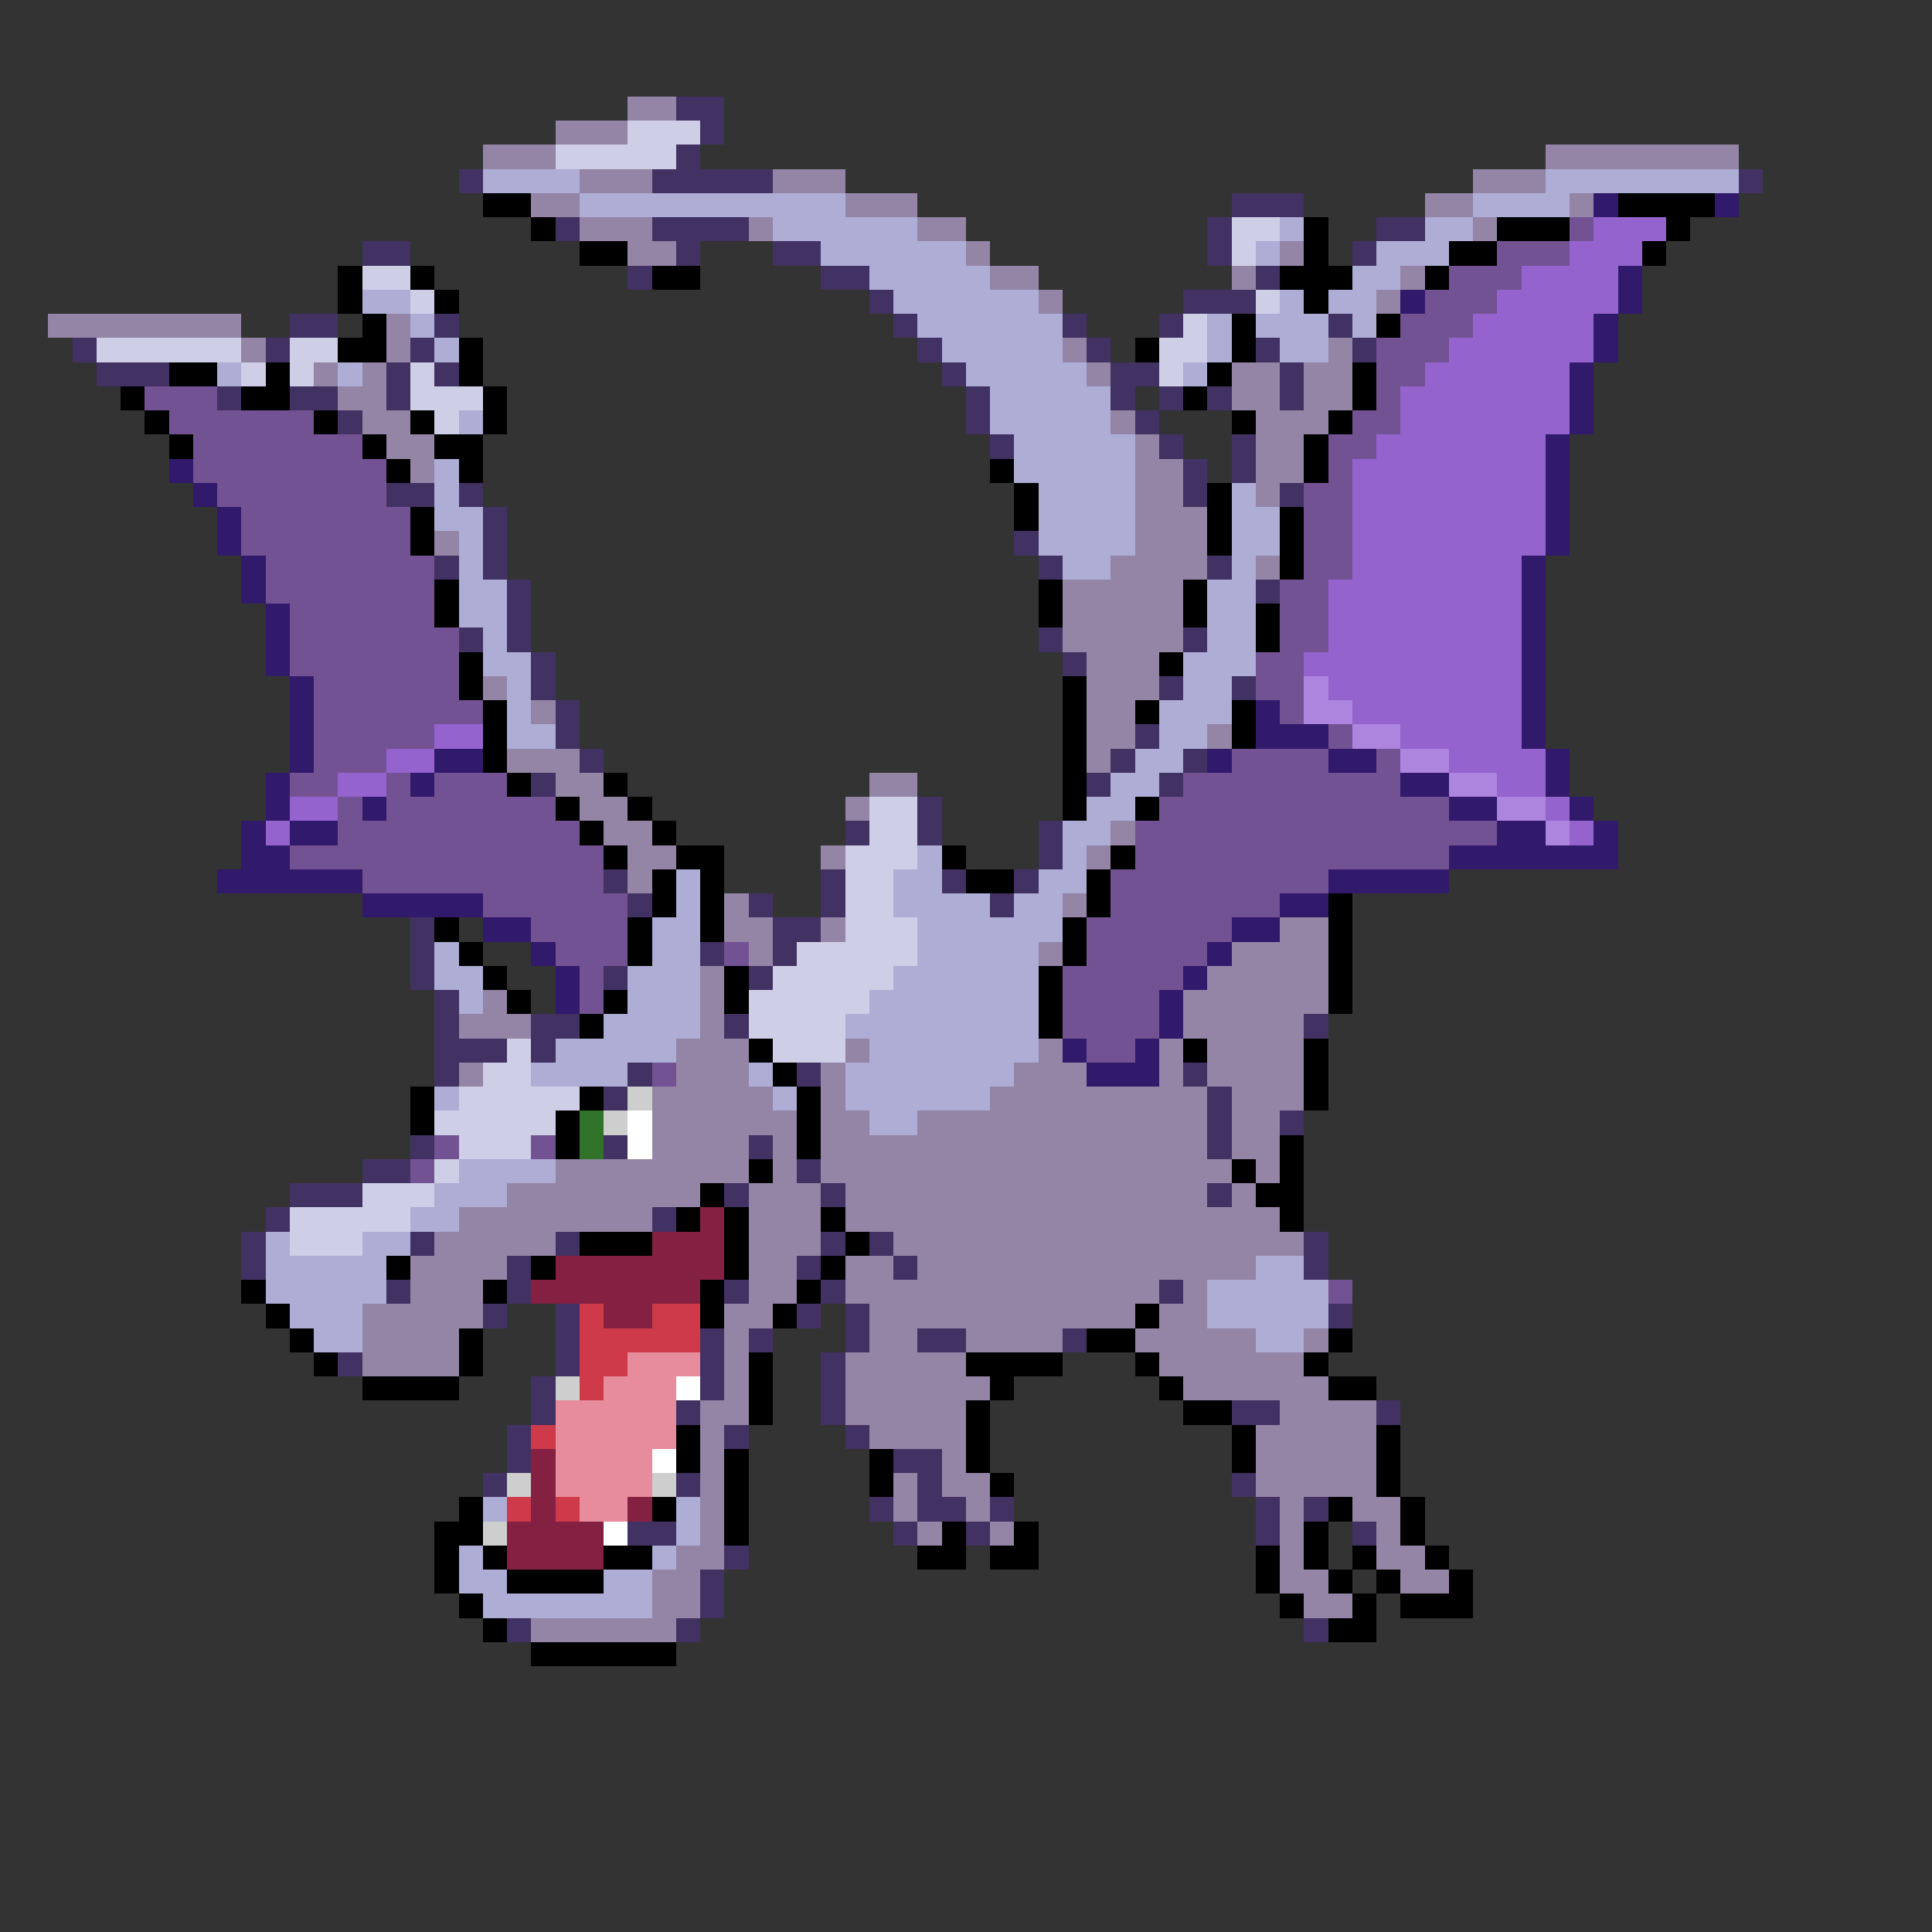 <svg xmlns="http://www.w3.org/2000/svg" viewBox="0 -0.5 80 80" shape-rendering="crispEdges">
<rect x="0" y="-0.5" width="80" height="80" fill="#333333" stroke="none"/>
<path stroke="#9484a5" d="M26 4h2M23 5h3M20 6h3M64 6h8M24 7h3M32 7h3M61 7h3M22 8h2M35 8h3M59 8h2M65 8h1M24 9h3M31 9h1M38 9h2M61 9h1M26 10h2M40 10h1M53 10h1M41 11h2M51 11h1M58 11h1M43 12h1M57 12h1M2 13h8M16 13h1M10 14h1M16 14h1M44 14h1M55 14h1M13 15h1M15 15h1M45 15h1M51 15h2M54 15h2M14 16h2M51 16h2M54 16h2M15 17h2M46 17h1M52 17h3M16 18h2M47 18h1M52 18h2M17 19h1M47 19h2M52 19h2M47 20h2M52 20h1M47 21h3M18 22h1M47 22h3M46 23h4M52 23h1M44 24h5M44 25h5M44 26h5M45 27h3M20 28h1M45 28h3M22 29h1M45 29h2M45 30h2M50 30h1M21 31h3M45 31h1M23 32h2M36 32h2M24 33h2M35 33h1M25 34h2M46 34h1M26 35h2M34 35h1M45 35h1M26 36h1M30 37h1M44 37h1M30 38h2M34 38h1M53 38h2M31 39h1M43 39h1M51 39h4M29 40h1M50 40h5M20 41h1M29 41h1M49 41h6M19 42h3M29 42h1M49 42h5M28 43h3M35 43h1M43 43h1M48 43h1M50 43h4M19 44h1M28 44h3M34 44h1M42 44h3M48 44h1M50 44h4M27 45h5M34 45h1M41 45h9M51 45h3M27 46h6M34 46h2M38 46h12M51 46h2M27 47h4M32 47h1M34 47h16M51 47h2M23 48h8M32 48h1M34 48h17M52 48h1M21 49h8M31 49h3M35 49h15M51 49h1M19 50h8M31 50h3M35 50h18M18 51h5M31 51h3M37 51h17M17 52h4M31 52h2M35 52h2M38 52h14M17 53h3M31 53h2M35 53h13M49 53h1M15 54h5M30 54h2M36 54h11M48 54h2M15 55h4M30 55h1M36 55h2M40 55h4M47 55h5M54 55h1M15 56h4M30 56h1M35 56h5M48 56h6M30 57h1M35 57h6M49 57h6M29 58h2M35 58h5M53 58h4M29 59h1M36 59h4M52 59h5M29 60h1M39 60h1M52 60h5M29 61h1M37 61h1M39 61h2M52 61h5M29 62h1M37 62h1M40 62h1M53 62h1M56 62h2M29 63h1M38 63h1M41 63h1M53 63h1M57 63h1M28 64h2M53 64h1M57 64h2M27 65h2M53 65h2M58 65h2M27 66h2M54 66h2M22 67h6" />
<path stroke="#423163" d="M28 4h2M29 5h1M28 6h1M19 7h1M27 7h5M72 7h1M51 8h3M23 9h1M27 9h4M50 9h1M57 9h2M15 10h2M28 10h1M32 10h2M50 10h1M56 10h1M26 11h1M34 11h2M52 11h1M36 12h1M49 12h3M12 13h2M18 13h1M37 13h1M44 13h1M48 13h1M55 13h1M3 14h1M11 14h1M17 14h1M38 14h1M45 14h1M52 14h1M56 14h1M4 15h3M16 15h1M18 15h1M39 15h1M46 15h2M53 15h1M9 16h1M12 16h2M16 16h1M40 16h1M46 16h1M48 16h1M50 16h1M53 16h1M14 17h1M40 17h1M47 17h1M41 18h1M48 18h1M51 18h1M49 19h1M51 19h1M16 20h2M19 20h1M49 20h1M53 20h1M20 21h1M20 22h1M42 22h1M18 23h1M20 23h1M43 23h1M50 23h1M21 24h1M52 24h1M21 25h1M19 26h1M21 26h1M43 26h1M49 26h1M22 27h1M44 27h1M22 28h1M48 28h1M51 28h1M23 29h1M23 30h1M47 30h1M24 31h1M46 31h1M49 31h1M22 32h1M45 32h1M48 32h1M38 33h1M35 34h1M38 34h1M43 34h1M43 35h1M25 36h1M34 36h1M39 36h1M42 36h1M26 37h1M31 37h1M34 37h1M41 37h1M17 38h1M32 38h2M17 39h1M29 39h1M32 39h1M17 40h1M25 40h1M31 40h1M18 41h1M18 42h1M22 42h2M30 42h1M54 42h1M18 43h3M22 43h1M18 44h1M26 44h1M33 44h1M49 44h1M25 45h1M50 45h1M50 46h1M53 46h1M17 47h1M25 47h1M31 47h1M50 47h1M15 48h2M33 48h1M12 49h3M30 49h1M34 49h1M50 49h1M11 50h1M27 50h1M10 51h1M17 51h1M23 51h1M34 51h1M36 51h1M54 51h1M10 52h1M21 52h1M33 52h1M37 52h1M54 52h1M16 53h1M21 53h1M30 53h1M34 53h1M48 53h1M20 54h1M23 54h1M33 54h1M35 54h1M55 54h1M23 55h1M29 55h1M31 55h1M35 55h1M38 55h2M44 55h1M14 56h1M23 56h1M29 56h1M34 56h1M22 57h1M29 57h1M34 57h1M22 58h1M28 58h1M34 58h1M51 58h2M57 58h1M21 59h1M30 59h1M35 59h1M21 60h1M37 60h2M20 61h1M28 61h1M38 61h1M51 61h1M36 62h1M38 62h2M41 62h1M52 62h1M54 62h1M26 63h2M37 63h1M40 63h1M52 63h1M56 63h1M30 64h1M29 65h1M29 66h1M21 67h1M28 67h1M54 67h1" />
<path stroke="#cecee6" d="M26 5h3M23 6h5M51 9h2M51 10h1M15 11h2M17 12h1M52 12h1M49 13h1M4 14h6M12 14h2M48 14h2M10 15h1M12 15h1M17 15h1M48 15h1M17 16h3M18 17h1M36 33h2M36 34h2M35 35h3M35 36h2M35 37h2M35 38h3M33 39h5M32 40h5M31 41h5M31 42h4M21 43h1M32 43h3M20 44h2M19 45h5M18 46h5M19 47h3M18 48h1M15 49h3M12 50h5M12 51h3" />
<path stroke="#adadd6" d="M20 7h4M64 7h8M24 8h11M61 8h4M32 9h6M53 9h1M59 9h2M34 10h6M52 10h1M57 10h3M36 11h5M56 11h2M15 12h2M37 12h6M53 12h1M55 12h2M17 13h1M38 13h6M50 13h1M52 13h3M56 13h1M18 14h1M39 14h5M50 14h1M53 14h2M9 15h1M14 15h1M40 15h5M49 15h1M41 16h5M19 17h1M41 17h5M42 18h5M18 19h1M42 19h5M18 20h1M43 20h4M51 20h1M18 21h2M43 21h4M51 21h2M19 22h1M43 22h4M51 22h2M19 23h1M44 23h2M51 23h1M19 24h2M50 24h2M19 25h2M50 25h2M20 26h1M50 26h2M20 27h2M49 27h3M21 28h1M49 28h2M21 29h1M48 29h3M21 30h2M48 30h2M47 31h2M46 32h2M45 33h2M44 34h2M38 35h1M44 35h1M28 36h1M37 36h2M43 36h2M28 37h1M37 37h4M42 37h2M27 38h2M38 38h6M18 39h1M27 39h2M38 39h5M18 40h2M26 40h3M37 40h6M19 41h1M26 41h3M36 41h7M25 42h4M35 42h8M23 43h5M36 43h7M22 44h4M31 44h1M35 44h7M18 45h1M32 45h1M35 45h6M36 46h2M19 48h4M18 49h3M17 50h2M11 51h1M15 51h2M11 52h5M52 52h2M11 53h5M50 53h5M12 54h3M50 54h5M13 55h2M52 55h2M20 62h1M28 62h1M28 63h1M19 64h1M27 64h1M19 65h2M25 65h2M20 66h7" />
<path stroke="#000000" d="M20 8h2M67 8h4M22 9h1M54 9h1M62 9h3M69 9h1M24 10h2M54 10h1M60 10h2M68 10h1M14 11h1M17 11h1M27 11h2M53 11h3M59 11h1M14 12h1M18 12h1M54 12h1M15 13h1M51 13h1M57 13h1M14 14h2M19 14h1M47 14h1M51 14h1M7 15h2M11 15h1M19 15h1M50 15h1M56 15h1M5 16h1M10 16h2M20 16h1M49 16h1M56 16h1M6 17h1M13 17h1M17 17h1M20 17h1M51 17h1M55 17h1M7 18h1M15 18h1M18 18h2M54 18h1M16 19h1M19 19h1M41 19h1M54 19h1M42 20h1M50 20h1M17 21h1M42 21h1M50 21h1M53 21h1M17 22h1M50 22h1M53 22h1M53 23h1M18 24h1M43 24h1M49 24h1M18 25h1M43 25h1M49 25h1M52 25h1M52 26h1M19 27h1M48 27h1M19 28h1M44 28h1M20 29h1M44 29h1M47 29h1M51 29h1M20 30h1M44 30h1M51 30h1M20 31h1M44 31h1M21 32h1M25 32h1M44 32h1M23 33h1M26 33h1M44 33h1M47 33h1M24 34h1M27 34h1M25 35h1M28 35h2M39 35h1M46 35h1M27 36h1M29 36h1M40 36h2M45 36h1M27 37h1M29 37h1M45 37h1M55 37h1M18 38h1M26 38h1M29 38h1M44 38h1M55 38h1M19 39h1M26 39h1M44 39h1M55 39h1M20 40h1M30 40h1M43 40h1M55 40h1M21 41h1M25 41h1M30 41h1M43 41h1M55 41h1M24 42h1M43 42h1M31 43h1M49 43h1M54 43h1M32 44h1M54 44h1M17 45h1M24 45h1M33 45h1M54 45h1M17 46h1M23 46h1M33 46h1M23 47h1M33 47h1M53 47h1M31 48h1M51 48h1M53 48h1M29 49h1M52 49h2M28 50h1M30 50h1M34 50h1M53 50h1M24 51h3M30 51h1M35 51h1M16 52h1M22 52h1M30 52h1M34 52h1M10 53h1M20 53h1M29 53h1M33 53h1M11 54h1M29 54h1M32 54h1M47 54h1M12 55h1M19 55h1M45 55h2M55 55h1M13 56h1M19 56h1M31 56h1M40 56h4M47 56h1M54 56h1M15 57h4M31 57h1M41 57h1M48 57h1M55 57h2M31 58h1M40 58h1M49 58h2M28 59h1M40 59h1M51 59h1M57 59h1M28 60h1M30 60h1M36 60h1M40 60h1M51 60h1M57 60h1M30 61h1M36 61h1M41 61h1M57 61h1M19 62h1M27 62h1M30 62h1M55 62h1M58 62h1M18 63h2M30 63h1M39 63h1M42 63h1M54 63h1M58 63h1M18 64h1M20 64h1M25 64h2M38 64h2M41 64h2M52 64h1M54 64h1M56 64h1M59 64h1M18 65h1M21 65h4M52 65h1M55 65h1M57 65h1M60 65h1M19 66h1M53 66h1M56 66h1M58 66h3M20 67h1M55 67h2M22 68h6" />
<path stroke="#31196b" d="M66 8h1M71 8h1M67 11h1M58 12h1M67 12h1M66 13h1M66 14h1M65 15h1M65 16h1M65 17h1M64 18h1M7 19h1M64 19h1M8 20h1M64 20h1M9 21h1M64 21h1M9 22h1M64 22h1M10 23h1M63 23h1M10 24h1M63 24h1M11 25h1M63 25h1M11 26h1M63 26h1M11 27h1M63 27h1M12 28h1M63 28h1M12 29h1M52 29h1M63 29h1M12 30h1M52 30h3M63 30h1M12 31h1M18 31h2M50 31h1M55 31h2M64 31h1M11 32h1M17 32h1M58 32h2M64 32h1M11 33h1M15 33h1M60 33h2M65 33h1M10 34h1M12 34h2M62 34h2M66 34h1M10 35h2M60 35h7M9 36h6M55 36h5M15 37h5M53 37h2M20 38h2M51 38h2M22 39h1M50 39h1M23 40h1M49 40h1M23 41h1M48 41h1M48 42h1M44 43h1M47 43h1M45 44h3" />
<path stroke="#735294" d="M65 9h1M62 10h3M60 11h3M59 12h3M58 13h3M57 14h3M57 15h2M6 16h3M57 16h1M7 17h6M56 17h2M8 18h7M55 18h2M8 19h8M55 19h1M9 20h7M54 20h2M10 21h7M54 21h2M10 22h7M54 22h2M11 23h7M54 23h2M11 24h7M53 24h2M12 25h6M53 25h2M12 26h7M53 26h2M12 27h7M52 27h2M13 28h6M52 28h2M13 29h7M53 29h1M13 30h5M55 30h1M13 31h3M51 31h4M57 31h1M12 32h2M16 32h1M18 32h3M49 32h9M14 33h1M16 33h7M48 33h12M14 34h10M47 34h15M12 35h13M47 35h13M15 36h10M46 36h9M20 37h6M46 37h7M22 38h4M45 38h6M23 39h3M30 39h1M45 39h5M24 40h1M44 40h5M24 41h1M44 41h4M44 42h4M45 43h2M27 44h1M18 47h1M22 47h1M17 48h1M55 53h1" />
<path stroke="#9463ce" d="M66 9h3M65 10h3M63 11h4M62 12h5M61 13h5M60 14h6M59 15h6M58 16h7M58 17h7M57 18h7M56 19h8M56 20h8M56 21h8M56 22h8M56 23h7M55 24h8M55 25h8M55 26h8M54 27h9M55 28h8M56 29h7M18 30h2M58 30h5M16 31h2M60 31h4M14 32h2M62 32h2M12 33h2M64 33h1M11 34h1M65 34h1" />
<path stroke="#ad84de" d="M54 28h1M54 29h2M56 30h2M58 31h2M60 32h2M62 33h2M64 34h1" />
<path stroke="#cecece" d="M26 45h1M25 46h1M23 57h1M21 61h1M27 61h1M20 63h1" />
<path stroke="#317329" d="M24 46h1M24 47h1" />
<path stroke="#ffffff" d="M26 46h1M26 47h1M28 57h1M27 60h1M25 63h1" />
<path stroke="#842142" d="M29 50h1M27 51h3M23 52h7M22 53h7M25 54h2M22 60h1M22 61h1M22 62h1M26 62h1M21 63h4M21 64h4" />
<path stroke="#ce3a4a" d="M24 54h1M27 54h2M24 55h5M24 56h2M24 57h1M22 59h1M21 62h1M23 62h1" />
<path stroke="#e68c9c" d="M26 56h3M25 57h3M23 58h5M23 59h5M23 60h4M23 61h4M24 62h2" />
</svg>
